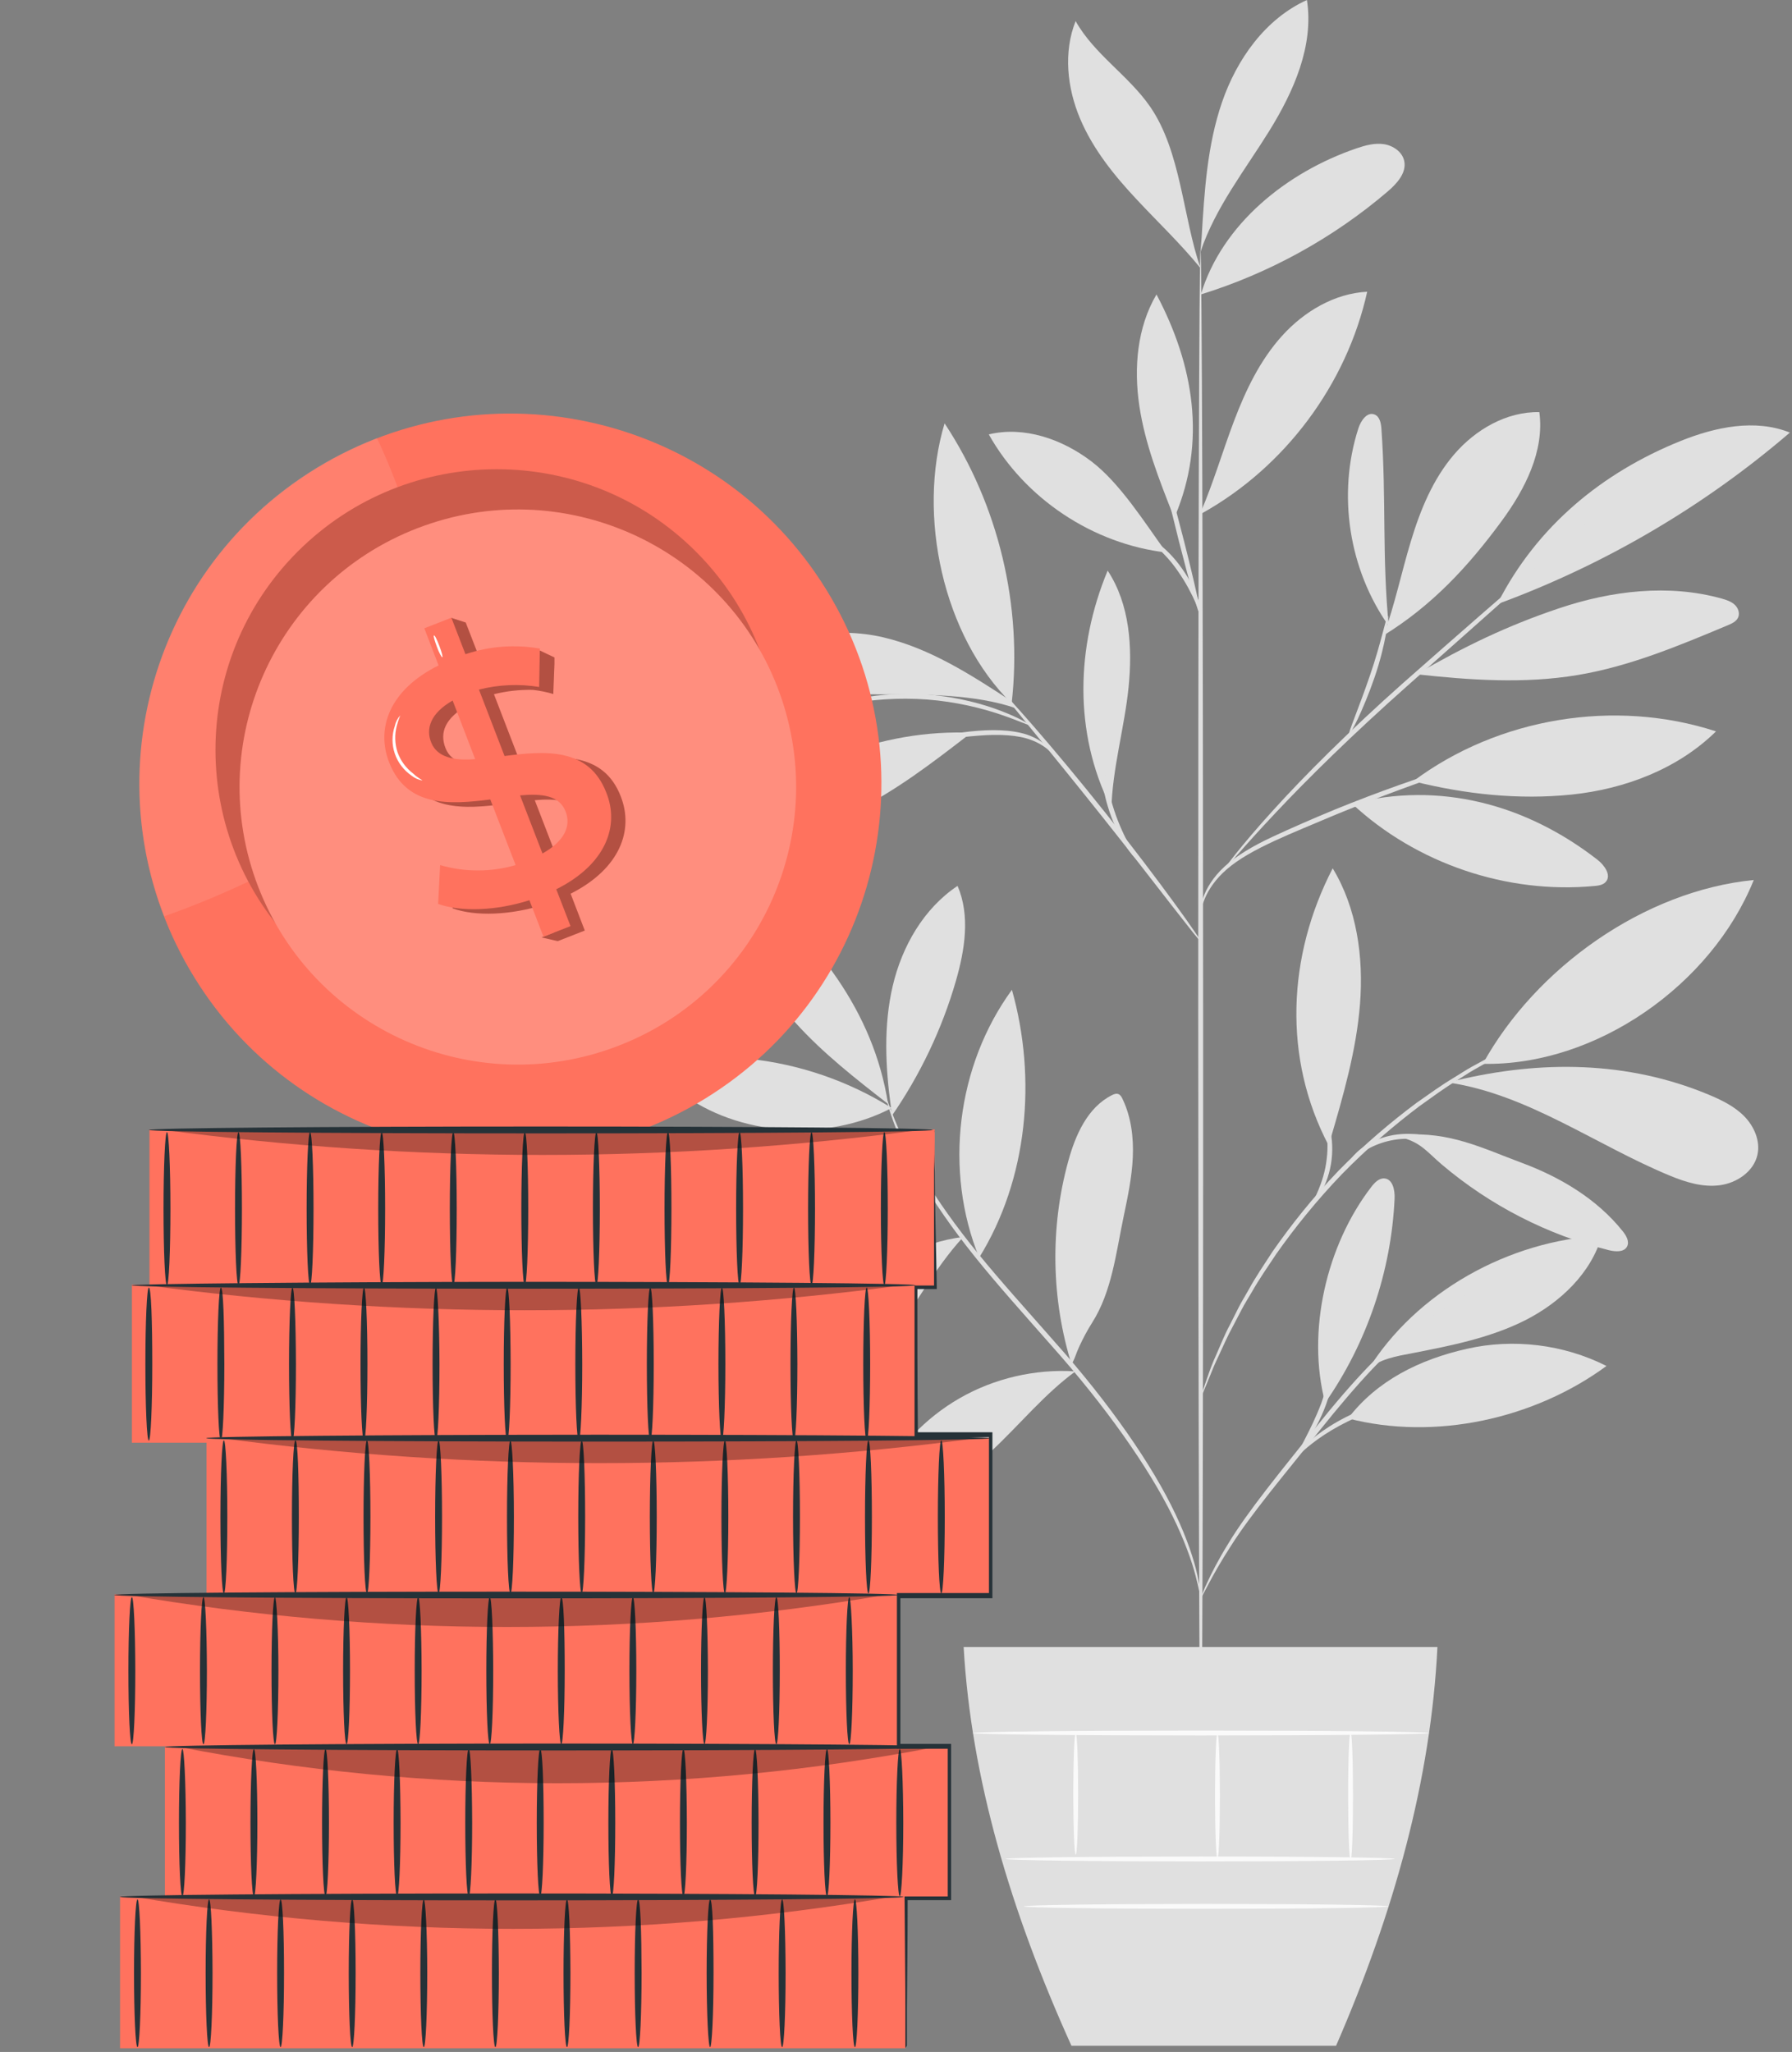 <svg width="248" height="284" viewBox="0 0 248 284" fill="none" xmlns="http://www.w3.org/2000/svg">
<rect x="0" y="0" width="248" height="284" fill="#808080" stroke="none"/>
<path d="M123.403 153.356C117.425 149.61 110.568 147.255 103.535 146.541C100.295 146.203 96.741 146.303 94.141 148.27C93.589 148.683 93.049 149.297 93.174 149.986C93.262 150.487 93.689 150.851 94.091 151.151C102.179 157.29 114.411 158.067 123.403 153.356Z" fill="#E0E0E0"/>
<path d="M122.9 152.793C118.404 149.297 113.883 145.764 110.065 141.53C106.26 137.295 103.158 132.272 102.015 126.684C101.676 124.993 101.563 123.063 102.656 121.723C112.891 129.703 120.916 140.001 122.9 152.793Z" fill="#E0E0E0"/>
<path d="M123.302 153.281C122.536 147.694 122.26 141.968 123.541 136.481C124.822 130.994 127.823 125.744 132.52 122.612C134.291 126.734 133.525 131.482 132.282 135.792C130.36 142.444 127.334 148.784 123.39 154.484" fill="#E0E0E0"/>
<path d="M133.324 171.196C127.233 171.936 121.933 175.13 117.387 179.239C112.841 183.349 109.613 188.874 108.27 194.849C114.235 194.486 119.309 190.277 122.976 185.579C126.643 180.868 129.192 175.707 133.223 171.297" fill="#E0E0E0"/>
<path d="M135.509 174.065C130.611 162.013 132.382 147.506 140.043 136.995C143.509 149.297 142.24 163.191 135.509 174.065Z" fill="#E0E0E0"/>
<path d="M148.746 189.801C143.22 189.462 137.606 190.765 132.809 193.521C128.012 196.278 124.056 200.462 121.582 205.398C121.243 206.075 120.954 206.926 121.393 207.528C121.783 208.054 122.536 208.104 123.189 208.054C128.539 207.703 133.286 204.496 137.205 200.838C141.123 197.18 144.526 192.958 148.859 189.788" fill="#E0E0E0"/>
<path d="M148.331 188.949C145.481 179.853 145.305 169.944 147.829 160.748C148.821 157.115 150.491 153.294 153.857 151.59C154.146 151.44 154.473 151.314 154.774 151.427C155.063 151.54 155.226 151.828 155.352 152.104C156.545 154.597 156.896 157.428 156.771 160.197C156.645 162.965 156.067 165.684 155.502 168.39C154.447 173.389 153.882 178.776 151.132 183.086C150.479 184.113 149.901 185.215 149.386 186.318C148.871 187.42 148.859 187.796 148.382 188.673" fill="#E0E0E0"/>
<path d="M183.395 194.16C180.795 184.301 183.558 172.349 189.787 164.268C190.252 163.667 190.855 163.041 191.608 163.103C192.751 163.203 193.052 164.732 193.002 165.884C192.538 175.957 189.172 185.879 183.395 194.16Z" fill="#E0E0E0"/>
<path d="M186.56 196.315C198.566 199.435 212.342 196.403 222.326 189.061C216.411 186.067 209.429 185.215 202.961 186.694C196.494 188.159 190.578 191.053 186.56 196.315Z" fill="#E0E0E0"/>
<path d="M189.222 189.751C195.941 178.813 208.839 171.672 221.686 171.021C220.204 176.233 215.909 180.279 211.074 182.735C206.226 185.178 200.826 186.243 195.489 187.282C193.404 187.683 190.566 188.122 189.222 189.751Z" fill="#E0E0E0"/>
<path d="M184.061 157.904C185.882 151.678 187.715 145.401 188.217 138.937C188.72 132.472 187.79 125.719 184.437 120.182C178.158 132.309 177.518 146.478 183.885 158.556" fill="#E0E0E0"/>
<path d="M205.209 147.243C212.556 133.925 227.538 123.289 242.709 121.798C236.857 136.318 220.895 147.556 205.209 147.243Z" fill="#E0E0E0"/>
<path d="M200.588 149.849C211.539 151.515 220.87 158.493 231.118 162.727C233.303 163.629 235.664 164.356 238.012 164.043C240.361 163.73 242.684 162.164 243.211 159.859C243.651 157.942 242.772 155.912 241.403 154.509C240.022 153.106 238.213 152.229 236.392 151.477C225.24 146.842 213.284 146.729 201.542 149.535" fill="#E0E0E0"/>
<path d="M194.246 157.516C196.72 158.23 197.574 159.508 199.533 161.174C206.201 166.837 214.189 170.933 222.678 173.038C223.557 173.251 224.725 173.339 225.165 172.549C225.542 171.848 225.064 171.008 224.562 170.395C221.008 165.947 215.922 162.915 210.584 160.936C205.247 158.956 200.613 156.564 194.233 157.077" fill="#E0E0E0"/>
<path d="M187.1 111.224C196.004 119.518 208.55 123.778 220.681 122.625C221.234 122.575 221.837 122.487 222.214 122.074C223.055 121.159 222.05 119.744 221.058 118.979C211.174 111.3 199.219 108.105 187.1 111.224Z" fill="#E0E0E0"/>
<path d="M195.577 108.13C207.357 99.323 223.494 96.667 237.485 101.227C232.21 106.414 224.888 109.207 217.517 109.972C210.145 110.736 202.76 109.922 195.577 108.13Z" fill="#E0E0E0"/>
<path d="M192.211 86.857C191.244 77.023 191.872 69.268 191.181 59.383C191.131 58.594 190.955 57.642 190.214 57.366C189.184 56.965 188.331 58.231 187.991 59.283C185.053 68.391 186.66 78.827 192.199 86.644" fill="#E0E0E0"/>
<path d="M191.495 87.935C198.176 83.813 203.187 78.426 207.821 72.112C211.049 67.714 213.762 62.44 213.033 57.04C208.5 56.953 204.205 59.446 201.253 62.879C198.302 66.311 196.556 70.596 195.25 74.93C193.944 79.24 193.027 83.688 191.495 87.935Z" fill="#E0E0E0"/>
<path d="M207.533 83.5C222.188 78.088 235.865 70.045 247.707 59.872C242.91 57.942 237.409 59.095 232.612 61.024C221.648 65.434 212.694 72.888 207.319 83.387" fill="#E0E0E0"/>
<path d="M196.004 93.322C203.426 94.136 210.948 94.662 218.308 93.434C225.541 92.232 232.373 89.363 239.13 86.531C239.695 86.293 240.298 86.018 240.549 85.454C240.813 84.853 240.536 84.114 240.047 83.675C239.557 83.237 238.904 83.024 238.276 82.848C230.929 80.794 223.005 81.758 215.771 84.189C208.537 86.619 202.61 89.501 196.004 93.322Z" fill="#E0E0E0"/>
<path d="M153.656 111.563C148.595 101.377 148.922 89.488 153.292 78.977C156.369 83.65 156.746 89.614 156.181 95.176C155.615 100.738 153.92 106.476 153.807 112.064" fill="#E0E0E0"/>
<path d="M133.437 101.39C120.803 101.152 108.169 106.514 99.592 115.772C105.896 116.762 112.389 115.133 118.128 112.339C123.867 109.546 128.966 105.624 134.015 101.728" fill="#E0E0E0"/>
<path d="M119.849 96.855C113.67 96.354 107.717 95.589 101.777 97.406C95.837 99.222 90.424 103.344 88 109.057C93.777 109.708 99.642 108.255 104.942 105.862C110.254 103.47 115.064 100.15 119.849 96.855Z" fill="#E0E0E0"/>
<path d="M139.98 97.055C134.416 93.422 128.715 89.726 122.235 88.21C115.767 86.707 108.257 87.822 103.748 92.683C108.985 95.752 115.353 96.115 121.418 96.103C127.497 96.103 134.944 96.028 140.671 98.057" fill="#E0E0E0"/>
<path d="M140.005 97.356C130.498 88.047 126.894 71.322 130.724 58.594C138.197 69.907 141.537 83.888 140.005 97.356Z" fill="#E0E0E0"/>
<path d="M166.139 70.972C167.935 66.812 169.191 62.453 170.799 58.218C172.406 53.984 174.403 49.824 177.442 46.467C180.481 43.109 184.688 40.604 189.21 40.378C186.371 53.194 177.844 64.632 166.366 71.034" fill="#E0E0E0"/>
<path d="M161.417 76.472C158.454 72.4 155.025 66.875 151.006 63.831C146.988 60.786 141.751 58.945 136.84 60.122C141.826 69.017 151.258 75.294 161.417 76.472Z" fill="#E0E0E0"/>
<path d="M162.359 71.31C160.413 66.386 158.454 61.4 157.675 56.163C156.896 50.927 157.361 45.327 160.049 40.754C165.26 50.588 166.943 61.15 162.623 71.423" fill="#E0E0E0"/>
<path d="M166.19 40.754C169.141 30.994 178.095 23.816 187.765 20.521C188.983 20.108 190.277 19.757 191.545 19.957C192.814 20.158 194.07 21.022 194.333 22.275C194.685 23.929 193.316 25.419 192.023 26.522C184.5 32.949 175.646 37.822 166.19 40.754Z" fill="#E0E0E0"/>
<path d="M166.303 32.786C166.679 26.497 167.069 20.12 169.116 14.157C171.163 8.193 175.119 2.606 180.871 0C181.85 6.352 179.037 12.666 175.646 18.141C172.255 23.603 168.174 28.765 166.139 34.866" fill="#E0E0E0"/>
<path d="M166.14 37.108C163.691 30.005 163.439 20.972 159.182 14.783C156.193 10.448 151.421 7.504 148.859 2.919C147.151 7.204 147.678 12.14 149.462 16.387C151.245 20.634 154.196 24.292 157.361 27.662C160.501 31.02 163.213 33.55 166.14 37.108Z" fill="#E0E0E0"/>
<path d="M166.19 246.453C166.001 246.453 165.838 199.034 165.826 140.553C165.813 82.046 165.951 34.64 166.14 34.64C166.328 34.64 166.491 82.046 166.504 140.553C166.529 199.021 166.378 246.453 166.19 246.453Z" fill="#E0E0E0"/>
<path d="M207.733 104.397C207.746 104.447 207.106 104.672 205.95 105.061C204.669 105.499 203.011 106.05 201.027 106.714C196.883 108.117 191.181 110.16 185.002 112.69C178.874 115.309 173.109 117.438 169.819 120.282C168.174 121.685 167.232 123.201 166.767 124.304C166.29 125.419 166.215 126.095 166.152 126.083C166.127 126.083 166.139 125.907 166.177 125.582C166.227 125.256 166.315 124.78 166.529 124.204C166.931 123.038 167.847 121.41 169.505 119.906C171.163 118.403 173.461 117.05 176.098 115.822C178.736 114.594 181.649 113.317 184.751 112.039C190.955 109.508 196.694 107.529 200.889 106.238C202.986 105.587 204.694 105.111 205.875 104.785C207.055 104.509 207.721 104.359 207.733 104.397Z" fill="#E0E0E0"/>
<path d="M221.347 71.034C221.36 71.047 221.184 71.235 220.845 71.573C220.443 71.949 219.94 72.425 219.325 73.001C217.906 74.279 215.985 76.033 213.636 78.163C208.713 82.535 202.057 88.448 194.685 95.001C187.288 101.565 180.896 107.842 176.463 112.577C174.24 114.933 172.494 116.887 171.301 118.253C170.748 118.892 170.284 119.405 169.92 119.819C169.606 120.169 169.43 120.357 169.405 120.345C169.392 120.332 169.53 120.119 169.807 119.743C170.095 119.368 170.51 118.791 171.088 118.09C172.218 116.674 173.913 114.657 176.098 112.252C180.444 107.428 186.811 101.077 194.22 94.499C201.643 87.947 208.399 82.059 213.31 77.812C215.721 75.745 217.692 74.053 219.149 72.813C219.802 72.275 220.33 71.836 220.757 71.485C221.133 71.172 221.334 71.022 221.347 71.034Z" fill="#E0E0E0"/>
<path d="M186.685 101.678C186.497 101.59 188.042 98.032 189.574 93.535C191.131 89.037 191.859 85.229 192.06 85.266C192.236 85.279 191.797 89.2 190.227 93.76C189.448 96.04 188.594 98.032 187.929 99.46C187.25 100.864 186.773 101.716 186.685 101.678Z" fill="#E0E0E0"/>
<path d="M166.24 130.38C166.202 130.405 165.8 129.941 165.097 129.064C164.318 128.075 163.339 126.822 162.171 125.331C159.722 122.161 156.331 117.802 152.526 113.016C148.721 108.243 145.229 103.946 142.693 100.851C141.5 99.373 140.495 98.145 139.704 97.168C139 96.291 138.636 95.79 138.674 95.765C138.712 95.74 139.151 96.178 139.905 96.993C140.671 97.819 141.738 99.022 143.057 100.538C145.682 103.557 149.248 107.804 153.053 112.59C156.859 117.376 160.199 121.798 162.548 125.03C163.728 126.646 164.67 127.974 165.298 128.902C165.939 129.829 166.278 130.355 166.24 130.38Z" fill="#E0E0E0"/>
<path d="M157.122 118.716C157.009 118.842 154.586 115.96 153.305 111.588C152.363 108.506 152.325 105.687 152.438 104.409L152.74 104.434C152.601 104.985 152.501 105.274 152.451 105.261C152.4 105.249 152.388 104.948 152.438 104.384L152.74 104.409C152.853 105.687 153.041 108.406 153.958 111.4C155.201 115.622 157.311 118.591 157.122 118.716Z" fill="#E0E0E0"/>
<path d="M145.368 103.958C145.28 104.058 144.501 103.069 142.705 102.417C140.922 101.728 138.247 101.578 135.308 101.828C132.369 102.041 129.745 102.568 127.861 103.031C125.977 103.495 124.834 103.858 124.797 103.77C124.772 103.695 125.864 103.156 127.735 102.568C129.607 101.979 132.269 101.377 135.258 101.152C138.234 100.901 141.047 101.127 142.893 101.979C144.752 102.793 145.43 103.946 145.368 103.958Z" fill="#E0E0E0"/>
<path d="M142.58 100.388C142.529 100.5 141.022 99.761 138.498 98.909C135.974 98.045 132.382 97.13 128.313 96.817C124.244 96.516 120.552 96.867 117.927 97.343C115.29 97.819 113.707 98.308 113.67 98.195C113.657 98.145 114.034 97.995 114.75 97.732C115.453 97.469 116.508 97.168 117.827 96.867C120.464 96.266 124.219 95.827 128.363 96.128C132.495 96.454 136.15 97.456 138.661 98.446C139.917 98.934 140.922 99.398 141.575 99.761C142.253 100.125 142.605 100.338 142.58 100.388Z" fill="#E0E0E0"/>
<path d="M166.14 85.254C165.951 85.304 164.62 80.681 163.163 74.943C161.706 69.193 160.664 64.507 160.852 64.457C161.041 64.407 162.372 69.03 163.829 74.768C165.298 80.518 166.328 85.216 166.14 85.254Z" fill="#E0E0E0"/>
<path d="M166.328 85.254C166.127 85.316 165.26 82.234 163.025 79.077C160.852 75.858 158.064 74.242 158.165 74.079C158.203 74.004 158.969 74.292 160.036 75.043C161.104 75.782 162.435 77.048 163.578 78.689C165.926 81.971 166.504 85.241 166.328 85.254Z" fill="#E0E0E0"/>
<path d="M166.19 221.171C166.114 221.183 165.976 220.031 165.436 218.014C164.909 215.997 163.904 213.14 162.259 209.808C158.969 203.118 153.003 194.624 145.405 186.117C141.638 181.833 137.996 177.786 134.894 173.915C131.792 170.044 129.242 166.361 127.371 163.103C125.5 159.846 124.282 157.052 123.578 155.073C123.227 154.083 122.976 153.306 122.838 152.78C122.687 152.254 122.624 151.966 122.637 151.966C122.699 151.941 123.038 153.056 123.83 154.985C124.608 156.914 125.889 159.658 127.798 162.865C129.694 166.072 132.269 169.706 135.384 173.527C138.498 177.36 142.153 181.382 145.92 185.679C153.531 194.198 159.496 202.805 162.698 209.608C164.306 213.003 165.248 215.909 165.7 217.964C165.926 218.991 166.064 219.793 166.127 220.344C166.19 220.883 166.215 221.171 166.19 221.171Z" fill="#E0E0E0"/>
<path d="M203.727 178.876C203.752 178.926 203.037 179.29 201.756 179.979C200.5 180.68 198.704 181.77 196.657 183.349C194.61 184.915 192.312 186.969 189.951 189.45C187.602 191.93 185.178 194.812 182.704 197.894C177.756 204.083 173.135 209.557 170.372 213.93C168.965 216.097 167.948 217.926 167.27 219.204C166.592 220.482 166.24 221.209 166.19 221.183C166.165 221.171 166.227 220.983 166.378 220.632C166.529 220.281 166.717 219.755 167.044 219.091C167.646 217.763 168.601 215.884 169.97 213.667C172.657 209.194 177.241 203.644 182.177 197.455C184.651 194.361 187.112 191.479 189.498 189.011C191.897 186.543 194.258 184.501 196.368 182.96C198.478 181.419 200.324 180.392 201.643 179.753C202.296 179.427 202.823 179.227 203.175 179.077C203.526 178.914 203.715 178.851 203.727 178.876Z" fill="#E0E0E0"/>
<path d="M204.468 192.594C204.481 192.695 202.886 192.883 200.311 193.196C197.749 193.521 194.183 193.947 190.453 195.138C186.736 196.353 183.634 198.194 181.624 199.76C179.59 201.326 178.635 202.629 178.535 202.554C178.497 202.529 178.698 202.178 179.15 201.602C179.59 201.026 180.318 200.249 181.323 199.385C183.307 197.681 186.434 195.726 190.252 194.486C194.082 193.283 197.687 192.933 200.274 192.72C202.848 192.532 204.456 192.507 204.468 192.594Z" fill="#E0E0E0"/>
<path d="M179.74 201.038C179.527 200.913 181.398 198.057 182.855 194.223C184.224 190.352 184.538 186.944 184.789 186.982C184.877 186.994 184.877 187.846 184.714 189.212C184.55 190.577 184.224 192.469 183.495 194.449C182.767 196.441 181.813 198.094 181.084 199.259C180.343 200.424 179.816 201.088 179.74 201.038Z" fill="#E0E0E0"/>
<path d="M215.884 142.031C215.897 142.056 215.658 142.169 215.218 142.382C214.704 142.62 214.05 142.908 213.259 143.271C212.405 143.635 211.363 144.098 210.195 144.712C209.014 145.313 207.646 145.94 206.226 146.792C205.498 147.205 204.745 147.631 203.953 148.082C203.162 148.533 202.384 149.072 201.555 149.585C199.884 150.6 198.202 151.841 196.418 153.118C192.914 155.762 189.235 158.906 185.693 162.527C182.189 166.185 179.163 169.956 176.638 173.539C175.42 175.368 174.227 177.085 173.273 178.776C172.783 179.615 172.268 180.417 171.854 181.219C171.439 182.021 171.025 182.785 170.648 183.524C169.844 184.977 169.267 186.368 168.701 187.558C168.124 188.748 167.697 189.801 167.358 190.665C167.031 191.467 166.755 192.118 166.541 192.644C166.34 193.096 166.227 193.334 166.215 193.321C166.19 193.308 166.265 193.07 166.416 192.594C166.604 192.056 166.83 191.392 167.119 190.565C167.42 189.675 167.81 188.61 168.362 187.408C168.902 186.193 169.442 184.789 170.234 183.311C170.61 182.559 171 181.783 171.414 180.968C171.829 180.154 172.331 179.352 172.808 178.5C173.75 176.771 174.931 175.043 176.136 173.188C178.66 169.568 181.687 165.747 185.216 162.063C188.783 158.418 192.513 155.273 196.054 152.63C197.862 151.364 199.57 150.124 201.266 149.122C202.107 148.608 202.898 148.082 203.69 147.644C204.493 147.205 205.259 146.792 205.988 146.391C207.445 145.564 208.826 144.963 210.032 144.386C211.225 143.797 212.28 143.371 213.159 143.046C213.975 142.733 214.641 142.482 215.168 142.282C215.633 142.094 215.884 142.018 215.884 142.031Z" fill="#E0E0E0"/>
<path d="M186.183 161.888C186.12 161.876 186.459 160.723 187.816 159.458C189.147 158.192 191.571 157.027 194.396 156.939C197.209 156.864 199.658 157.654 201.329 158.292C203.011 158.944 203.978 159.483 203.953 159.558C203.916 159.658 202.873 159.282 201.178 158.743C199.495 158.23 197.096 157.553 194.434 157.616C191.771 157.704 189.473 158.718 188.142 159.821C186.773 160.923 186.283 161.963 186.183 161.888Z" fill="#E0E0E0"/>
<path d="M181.737 166.461C181.549 166.361 183.219 163.905 183.608 160.397C184.048 156.889 182.981 154.121 183.194 154.07C183.269 154.045 183.646 154.684 183.96 155.837C184.287 156.989 184.5 158.656 184.287 160.485C184.073 162.314 183.47 163.892 182.893 164.932C182.315 165.972 181.8 166.511 181.737 166.461Z" fill="#E0E0E0"/>
<path d="M133.362 227.961C134.391 246.089 139.854 264.518 148.281 283.147H184.902C192.927 264.694 198.026 246.302 198.93 227.961H133.362Z" fill="#E0E0E0"/>
<path d="M192.99 257.289C192.99 257.477 180.933 257.628 166.064 257.628C151.195 257.628 139.139 257.477 139.139 257.289C139.139 257.102 151.195 256.951 166.064 256.951C180.933 256.939 192.99 257.102 192.99 257.289Z" fill="#FAFAFA"/>
<path d="M192.173 263.854C192.173 264.042 180.871 264.192 166.931 264.192C152.991 264.192 141.688 264.042 141.688 263.854C141.688 263.666 152.991 263.516 166.931 263.516C180.871 263.516 192.173 263.666 192.173 263.854Z" fill="#FAFAFA"/>
<path d="M148.871 239.863C149.06 239.863 149.211 243.634 149.211 248.282C149.211 252.93 149.06 256.701 148.871 256.701C148.683 256.701 148.532 252.93 148.532 248.282C148.532 243.634 148.683 239.863 148.871 239.863Z" fill="#FAFAFA"/>
<path d="M168.488 239.863C168.676 239.863 168.827 243.759 168.827 248.57C168.827 253.381 168.676 257.277 168.488 257.277C168.3 257.277 168.149 253.381 168.149 248.57C168.149 243.759 168.3 239.863 168.488 239.863Z" fill="#FAFAFA"/>
<path d="M186.911 239.713C187.1 239.713 187.25 243.696 187.25 248.595C187.25 253.506 187.1 257.477 186.911 257.477C186.723 257.477 186.572 253.493 186.572 248.595C186.56 243.696 186.723 239.713 186.911 239.713Z" fill="#FAFAFA"/>
<path d="M197.762 239.863C197.762 240.051 183.621 240.201 166.19 240.201C148.746 240.201 134.605 240.051 134.605 239.863C134.605 239.675 148.746 239.525 166.19 239.525C183.621 239.525 197.762 239.675 197.762 239.863Z" fill="#FAFAFA"/>
<path d="M97.54 152.081C121.689 137.257 129.219 105.71 114.359 81.62C99.498 57.529 67.875 50.017 43.726 64.842C19.577 79.666 12.047 111.213 26.907 135.303C41.767 159.394 73.391 166.905 97.54 152.081Z" fill="#FF725E"/>
<g opacity="0.1">
<path d="M52.169 60.64C25.72 70.8 12.546 100.417 22.719 126.801C22.719 126.801 22.719 126.813 22.731 126.813C22.731 126.813 56.979 115.4 59.867 98.763C62.755 82.126 52.169 60.64 52.169 60.64Z" fill="white"/>
</g>
<path d="M96.28 131.242C111.484 116.076 111.484 91.486 96.28 76.319C81.077 61.152 56.427 61.152 41.223 76.319C26.02 91.486 26.02 116.076 41.223 131.242C56.427 146.409 81.077 146.409 96.28 131.242Z" fill="#FF725E"/>
<g opacity="0.2">
<path d="M96.28 131.242C111.484 116.076 111.484 91.486 96.28 76.319C81.077 61.152 56.427 61.152 41.223 76.319C26.02 91.486 26.02 116.076 41.223 131.242C56.427 146.409 81.077 146.409 96.28 131.242Z" fill="black"/>
</g>
<path d="M107.59 95.105C115.238 114.899 105.367 137.137 85.524 144.766C65.682 152.396 43.39 142.549 35.742 122.754C28.094 102.96 37.965 80.723 57.807 73.093C57.82 73.093 57.833 73.081 57.845 73.081C77.675 65.476 99.942 75.335 107.59 95.105Z" fill="#FF725E"/>
<g opacity="0.2">
<path d="M107.59 95.105C115.238 114.899 105.367 137.137 85.524 144.766C65.682 152.396 43.39 142.549 35.742 122.754C28.094 102.96 37.965 80.723 57.807 73.093C57.82 73.093 57.833 73.081 57.845 73.081C77.675 65.476 99.942 75.335 107.59 95.105Z" fill="white"/>
</g>
<path d="M71.886 105.24L68.357 96.082C70.115 95.644 71.923 95.443 73.744 95.481C74.711 95.593 75.653 95.781 76.582 96.057V95.719L76.733 91.873V90.996L74.435 89.906L73.769 90.557C71.295 90.281 68.796 90.495 66.41 91.209L64.451 86.16L62.391 85.496L62.881 86.761L60.733 87.6L62.705 92.737C55.861 96.145 54.052 101.544 55.836 106.117C58.285 112.431 64.325 111.993 69.864 111.266L73.368 120.349C69.951 121.339 66.335 121.339 62.919 120.349L62.642 125.724C65.807 126.864 70.692 126.663 75.251 125.222L76.721 129.031L74.95 129.745L77.185 130.259L80.928 128.793L78.969 123.694C85.838 120.224 87.709 114.887 85.926 110.276C83.54 104.012 77.411 104.539 71.886 105.24ZM67.791 105.729C64.853 105.967 62.504 105.729 61.65 103.536C60.796 101.344 61.65 99.364 64.664 97.661L67.791 105.729ZM77.11 118.795L74.008 110.752C77.035 110.477 79.458 110.752 80.312 112.97C81.053 114.937 80.237 117.016 77.11 118.795Z" fill="#FF725E"/>
<g opacity="0.3">
<path d="M71.886 105.24L68.357 96.082C70.115 95.644 71.923 95.443 73.744 95.481C74.711 95.593 75.653 95.781 76.582 96.057V95.719L76.733 91.873V90.996L74.435 89.906L73.769 90.557C71.295 90.281 68.796 90.495 66.41 91.209L64.451 86.16L62.391 85.496L62.881 86.761L60.733 87.6L62.705 92.737C55.861 96.145 54.052 101.544 55.836 106.117C58.285 112.431 64.325 111.993 69.864 111.266L73.368 120.349C69.951 121.339 66.335 121.339 62.919 120.349L62.642 125.724C65.807 126.864 70.692 126.663 75.251 125.222L76.721 129.031L74.95 129.745L77.185 130.259L80.928 128.793L78.969 123.694C85.838 120.224 87.709 114.887 85.926 110.276C83.54 104.012 77.411 104.539 71.886 105.24ZM67.791 105.729C64.853 105.967 62.504 105.729 61.65 103.536C60.796 101.344 61.65 99.364 64.664 97.661L67.791 105.729ZM77.11 118.795L74.008 110.752C77.035 110.477 79.458 110.752 80.312 112.97C81.053 114.937 80.237 117.016 77.11 118.795Z" fill="black"/>
</g>
<path d="M76.984 123.08L78.956 128.179L75.214 129.645L73.267 124.596C68.696 126.062 63.798 126.237 60.633 125.11L60.909 119.735C64.325 120.725 67.942 120.725 71.358 119.735L67.854 110.652C62.316 111.354 56.275 111.792 53.839 105.478C52.043 100.843 53.839 95.506 60.696 92.098L58.724 86.962L62.467 85.496L64.413 90.545C67.729 89.43 71.27 89.166 74.711 89.768L74.611 95.08C71.835 94.629 68.997 94.754 66.284 95.443L69.826 104.639C75.364 103.925 81.48 103.386 83.917 109.725C85.75 114.298 83.892 119.622 76.984 123.08ZM65.757 105.065L62.642 96.959C59.591 98.7 58.862 100.868 59.704 102.835C60.533 104.802 62.818 105.315 65.757 105.065ZM78.278 112.318C77.411 110.088 75.013 109.813 71.974 110.088L75.076 118.131C78.215 116.353 79.031 114.273 78.278 112.318Z" fill="#FF725E"/>
<path d="M58.448 108.021C57.908 107.934 57.406 107.708 56.979 107.37C55.898 106.631 55.07 105.566 54.643 104.326C54.216 103.073 54.216 101.732 54.643 100.479C54.756 99.928 55.019 99.427 55.396 99.014C55.396 99.014 55.145 99.577 54.906 100.479C54.592 101.682 54.63 102.947 55.019 104.125C55.434 105.29 56.187 106.305 57.167 107.057C57.895 107.733 58.461 107.959 58.448 108.021Z" fill="white"/>
<path d="M61.211 90.971C61.11 90.971 60.771 90.369 60.457 89.505C60.143 88.64 59.955 88.039 60.055 87.951C60.156 87.864 60.482 88.553 60.809 89.417C61.136 90.281 61.311 90.945 61.211 90.971Z" fill="white"/>
<path d="M129.366 156.33H20.684V178.191H129.366V156.33Z" fill="#FF725E"/>
<path d="M122.384 156.693C122.132 156.693 121.906 161.454 121.906 167.292C121.906 173.13 122.132 177.89 122.384 177.89C122.635 177.89 122.861 173.142 122.861 167.292C122.861 161.441 122.647 156.693 122.384 156.693Z" fill="#263238"/>
<path d="M112.312 156.693C112.048 156.693 111.834 161.454 111.834 167.292C111.834 173.13 112.035 177.89 112.312 177.89C112.575 177.89 112.789 173.142 112.789 167.292C112.789 161.441 112.563 156.693 112.312 156.693Z" fill="#263238"/>
<path d="M102.353 156.693C102.089 156.693 101.875 161.454 101.875 167.292C101.875 173.13 102.076 177.89 102.353 177.89C102.616 177.89 102.83 173.142 102.83 167.292C102.83 161.441 102.616 156.693 102.353 156.693Z" fill="#263238"/>
<path d="M92.444 156.693C92.18 156.693 91.967 161.454 91.967 167.292C91.967 173.13 92.168 177.89 92.444 177.89C92.708 177.89 92.921 173.142 92.921 167.292C92.921 161.441 92.72 156.693 92.444 156.693Z" fill="#263238"/>
<path d="M82.535 156.693C82.272 156.693 82.058 161.454 82.058 167.292C82.058 173.13 82.259 177.89 82.535 177.89C82.799 177.89 83.012 173.142 83.012 167.292C83.012 161.441 82.799 156.693 82.535 156.693Z" fill="#263238"/>
<path d="M72.626 156.693C72.363 156.693 72.149 161.454 72.149 167.292C72.149 173.13 72.35 177.89 72.626 177.89C72.89 177.89 73.104 173.142 73.104 167.292C73.104 161.441 72.903 156.693 72.626 156.693Z" fill="#263238"/>
<path d="M62.73 156.693C62.467 156.693 62.253 161.454 62.253 167.292C62.253 173.13 62.454 177.89 62.73 177.89C63.007 177.89 63.208 173.142 63.208 167.292C63.208 161.441 62.994 156.693 62.73 156.693Z" fill="#263238"/>
<path d="M52.822 156.693C52.558 156.693 52.344 161.454 52.344 167.292C52.344 173.13 52.545 177.89 52.822 177.89C53.085 177.89 53.299 173.142 53.299 167.292C53.299 161.441 53.085 156.693 52.822 156.693Z" fill="#263238"/>
<path d="M42.913 156.693C42.649 156.693 42.436 161.454 42.436 167.292C42.436 173.13 42.637 177.89 42.913 177.89C43.177 177.89 43.39 173.142 43.39 167.292C43.39 161.441 43.177 156.693 42.913 156.693Z" fill="#263238"/>
<path d="M33.004 156.693C32.74 156.693 32.527 161.454 32.527 167.292C32.527 173.13 32.728 177.89 33.004 177.89C33.268 177.89 33.481 173.142 33.481 167.292C33.481 161.441 33.268 156.693 33.004 156.693Z" fill="#263238"/>
<path d="M23.108 156.693C22.844 156.693 22.631 161.454 22.631 167.292C22.631 173.13 22.832 177.89 23.108 177.89C23.372 177.89 23.585 173.142 23.585 167.292C23.585 161.441 23.359 156.693 23.108 156.693Z" fill="#263238"/>
<g opacity="0.3">
<path d="M127.621 156.355C92.708 161.015 57.33 161.015 22.43 156.355H127.621Z" fill="black"/>
</g>
<path d="M20.596 156.392C20.596 156.655 44.885 156.868 74.837 156.868C104.789 156.868 129.09 156.668 129.09 156.392C129.09 156.129 104.802 155.916 74.837 155.916C44.872 155.916 20.596 156.129 20.596 156.392Z" fill="#263238"/>
<path d="M126.93 177.815H18.248V199.677H126.93V177.815Z" fill="#FF725E"/>
<path d="M119.947 178.204C119.683 178.204 119.47 182.952 119.47 188.79C119.47 194.628 119.671 199.389 119.947 199.389C120.211 199.389 120.424 194.641 120.424 188.79C120.424 182.927 120.198 178.204 119.947 178.204Z" fill="#263238"/>
<path d="M109.875 178.204C109.612 178.204 109.398 182.952 109.398 188.79C109.398 194.628 109.599 199.389 109.875 199.389C110.139 199.389 110.353 194.641 110.353 188.79C110.34 182.927 110.139 178.204 109.875 178.204Z" fill="#263238"/>
<path d="M99.904 178.204C99.653 178.204 99.427 182.952 99.427 188.79C99.427 194.628 99.653 199.389 99.904 199.389C100.155 199.389 100.381 194.641 100.381 188.79C100.381 182.927 100.167 178.204 99.904 178.204Z" fill="#263238"/>
<path d="M89.995 178.204C89.731 178.204 89.518 182.952 89.518 188.79C89.518 194.628 89.719 199.389 89.995 199.389C90.259 199.389 90.472 194.641 90.472 188.79C90.472 182.927 90.259 178.204 89.995 178.204Z" fill="#263238"/>
<path d="M80.099 178.204C79.835 178.204 79.622 182.952 79.622 188.79C79.622 194.628 79.823 199.389 80.099 199.389C80.363 199.389 80.576 194.641 80.576 188.79C80.564 182.927 80.363 178.204 80.099 178.204Z" fill="#263238"/>
<path d="M70.19 178.204C69.926 178.204 69.713 182.952 69.713 188.79C69.713 194.628 69.914 199.389 70.19 199.389C70.454 199.389 70.667 194.641 70.667 188.79C70.655 182.927 70.454 178.204 70.19 178.204Z" fill="#263238"/>
<path d="M60.344 178.204C60.081 178.204 59.867 182.952 59.867 188.79C59.867 194.628 60.068 199.389 60.344 199.389C60.608 199.389 60.822 194.641 60.822 188.79C60.809 182.927 60.545 178.204 60.344 178.204Z" fill="#263238"/>
<path d="M50.373 178.204C50.109 178.204 49.895 182.952 49.895 188.79C49.895 194.628 50.096 199.389 50.373 199.389C50.636 199.389 50.85 194.641 50.85 188.79C50.85 182.927 50.636 178.204 50.373 178.204Z" fill="#263238"/>
<path d="M40.477 178.204C40.213 178.204 39.999 182.952 39.999 188.79C39.999 194.628 40.2 199.389 40.477 199.389C40.74 199.389 40.954 194.641 40.954 188.79C40.941 182.927 40.74 178.204 40.477 178.204Z" fill="#263238"/>
<path d="M30.568 178.204C30.304 178.204 30.091 182.952 30.091 188.79C30.091 194.628 30.292 199.389 30.568 199.389C30.832 199.389 31.045 194.641 31.045 188.79C31.032 182.927 30.907 178.204 30.568 178.204Z" fill="#263238"/>
<path d="M20.596 178.204C20.333 178.204 20.119 182.952 20.119 188.79C20.119 194.628 20.32 199.389 20.596 199.389C20.86 199.389 21.074 194.641 21.074 188.79C21.074 182.927 20.923 178.204 20.596 178.204Z" fill="#263238"/>
<g opacity="0.3">
<path d="M125.197 177.853C90.284 182.513 54.906 182.513 19.981 177.853H125.197Z" fill="black"/>
</g>
<path d="M18.223 177.89C18.223 178.154 42.511 178.367 72.476 178.367C102.441 178.367 126.716 178.166 126.716 177.89C126.716 177.627 102.441 177.414 72.476 177.414C42.498 177.427 18.223 177.715 18.223 177.89Z" fill="#263238"/>
<path d="M137.266 198.975H28.584V220.837H137.266V198.975Z" fill="#FF725E"/>
<path d="M130.27 199.351C130.007 199.351 129.793 204.112 129.793 209.95C129.793 215.788 129.994 220.549 130.27 220.549C130.534 220.549 130.748 215.8 130.748 209.95C130.748 204.099 130.522 199.351 130.27 199.351Z" fill="#263238"/>
<path d="M120.186 199.351C119.922 199.351 119.709 204.112 119.709 209.95C119.709 215.788 119.91 220.549 120.186 220.549C120.45 220.549 120.663 215.8 120.663 209.95C120.663 204.099 120.45 199.351 120.186 199.351Z" fill="#263238"/>
<path d="M110.227 199.351C109.976 199.351 109.75 204.112 109.75 209.95C109.75 215.788 109.976 220.549 110.227 220.549C110.478 220.549 110.704 215.8 110.704 209.95C110.704 204.099 110.491 199.351 110.227 199.351Z" fill="#263238"/>
<path d="M100.318 199.351C100.067 199.351 99.841 204.112 99.841 209.95C99.841 215.788 100.067 220.549 100.318 220.549C100.569 220.549 100.795 215.8 100.795 209.95C100.795 204.099 100.582 199.351 100.318 199.351Z" fill="#263238"/>
<path d="M90.409 199.351C90.158 199.351 89.932 204.112 89.932 209.95C89.932 215.788 90.158 220.549 90.409 220.549C90.661 220.549 90.887 215.8 90.887 209.95C90.887 204.099 90.673 199.351 90.409 199.351Z" fill="#263238"/>
<path d="M80.501 199.351C80.25 199.351 80.024 204.112 80.024 209.95C80.024 215.788 80.25 220.549 80.501 220.549C80.752 220.549 80.978 215.8 80.978 209.95C80.978 204.099 80.777 199.351 80.501 199.351Z" fill="#263238"/>
<path d="M70.642 199.351C70.379 199.351 70.165 204.112 70.165 209.95C70.165 215.788 70.366 220.549 70.642 220.549C70.906 220.549 71.12 215.8 71.12 209.95C71.12 204.099 70.868 199.351 70.642 199.351Z" fill="#263238"/>
<path d="M60.696 199.351C60.432 199.351 60.219 204.112 60.219 209.95C60.219 215.788 60.42 220.549 60.696 220.549C60.96 220.549 61.173 215.8 61.173 209.95C61.173 204.099 60.96 199.351 60.696 199.351Z" fill="#263238"/>
<path d="M50.787 199.351C50.523 199.351 50.31 204.112 50.31 209.95C50.31 215.788 50.511 220.549 50.787 220.549C51.051 220.549 51.264 215.8 51.264 209.95C51.264 204.099 51.051 199.351 50.787 199.351Z" fill="#263238"/>
<path d="M40.879 199.351C40.615 199.351 40.401 204.112 40.401 209.95C40.401 215.788 40.602 220.549 40.879 220.549C41.142 220.549 41.356 215.8 41.356 209.95C41.356 204.099 41.205 199.351 40.879 199.351Z" fill="#263238"/>
<path d="M30.982 199.351C30.719 199.351 30.505 204.112 30.505 209.95C30.505 215.788 30.706 220.549 30.982 220.549C31.259 220.549 31.46 215.8 31.46 209.95C31.46 204.099 31.246 199.351 30.982 199.351Z" fill="#263238"/>
<g opacity="0.3">
<path d="M135.507 199.013C100.594 203.673 65.217 203.673 30.292 199.013H135.507Z" fill="black"/>
</g>
<path d="M28.533 199.05C28.533 199.314 52.822 199.527 82.786 199.527C112.751 199.527 137.027 199.326 137.027 199.05C137.027 198.787 112.751 198.574 82.786 198.574C52.822 198.587 28.533 198.8 28.533 199.05Z" fill="#263238"/>
<path d="M124.531 220.674H15.849V241.696H124.531V220.674Z" fill="#FF725E"/>
<path d="M117.536 221.05C117.272 221.05 117.059 225.597 117.059 231.235C117.059 236.873 117.26 241.42 117.536 241.42C117.8 241.42 118.013 236.86 118.013 231.235C118.013 225.61 117.75 221.05 117.536 221.05Z" fill="#263238"/>
<path d="M107.439 221.05C107.175 221.05 106.962 225.597 106.962 231.235C106.962 236.873 107.163 241.42 107.439 241.42C107.703 241.42 107.916 236.86 107.916 231.235C107.916 225.61 107.728 221.05 107.439 221.05Z" fill="#263238"/>
<path d="M97.493 221.05C97.241 221.05 97.015 225.597 97.015 231.235C97.015 236.873 97.241 241.42 97.493 241.42C97.744 241.42 97.97 236.86 97.97 231.235C97.957 225.61 97.756 221.05 97.493 221.05Z" fill="#263238"/>
<path d="M87.584 221.05C87.333 221.05 87.107 225.597 87.107 231.235C87.107 236.873 87.333 241.42 87.584 241.42C87.835 241.42 88.061 236.86 88.061 231.235C88.061 225.61 87.847 221.05 87.584 221.05Z" fill="#263238"/>
<path d="M77.675 221.05C77.424 221.05 77.198 225.597 77.198 231.235C77.198 236.873 77.424 241.42 77.675 241.42C77.926 241.42 78.152 236.86 78.152 231.235C78.152 225.61 78.002 221.05 77.675 221.05Z" fill="#263238"/>
<path d="M67.779 221.05C67.515 221.05 67.302 225.597 67.302 231.235C67.302 236.873 67.503 241.42 67.779 241.42C68.043 241.42 68.256 236.86 68.256 231.235C68.244 225.61 68.043 221.05 67.779 221.05Z" fill="#263238"/>
<path d="M57.87 221.05C57.606 221.05 57.393 225.597 57.393 231.235C57.393 236.873 57.594 241.42 57.87 241.42C58.134 241.42 58.347 236.86 58.347 231.235C58.335 225.61 58.134 221.05 57.87 221.05Z" fill="#263238"/>
<path d="M47.962 221.05C47.698 221.05 47.484 225.597 47.484 231.235C47.484 236.873 47.685 241.42 47.962 241.42C48.225 241.42 48.439 236.86 48.439 231.235C48.439 225.61 48.225 221.05 47.962 221.05Z" fill="#263238"/>
<path d="M38.053 221.05C37.789 221.05 37.576 225.597 37.576 231.235C37.576 236.873 37.776 241.42 38.053 241.42C38.316 241.42 38.53 236.86 38.53 231.235C38.53 225.61 38.266 221.05 38.053 221.05Z" fill="#263238"/>
<path d="M28.157 221.05C27.893 221.05 27.679 225.597 27.679 231.235C27.679 236.873 27.88 241.42 28.157 241.42C28.42 241.42 28.634 236.86 28.634 231.235C28.621 225.61 28.42 221.05 28.157 221.05Z" fill="#263238"/>
<path d="M18.248 221.05C17.984 221.05 17.771 225.597 17.771 231.235C17.771 236.873 17.972 241.42 18.248 241.42C18.512 241.42 18.725 236.86 18.725 231.235C18.713 225.61 18.512 221.05 18.248 221.05Z" fill="#263238"/>
<g opacity="0.3">
<path d="M122.773 220.712C87.96 226.675 52.382 226.675 17.557 220.712H122.773Z" fill="black"/>
</g>
<path d="M15.799 220.749C15.799 221.012 40.087 221.225 70.052 221.225C100.017 221.225 124.293 221.025 124.293 220.749C124.293 220.486 100.08 220.298 70.052 220.298C40.025 220.298 15.799 220.486 15.799 220.749Z" fill="#263238"/>
<path d="M131.501 241.721H22.819V262.743H131.501V241.721Z" fill="#FF725E"/>
<path d="M124.519 242.072C124.267 242.072 124.041 246.632 124.041 252.282C124.041 257.92 124.267 262.468 124.519 262.468C124.77 262.468 125.008 257.907 125.008 252.282C124.996 246.657 124.782 242.072 124.519 242.072Z" fill="#263238"/>
<path d="M114.447 242.072C114.183 242.072 113.969 246.632 113.969 252.282C113.969 257.92 114.17 262.468 114.447 262.468C114.71 262.468 114.924 257.907 114.924 252.282C114.924 246.657 114.698 242.072 114.447 242.072Z" fill="#263238"/>
<path d="M104.5 242.072C104.236 242.072 104.023 246.632 104.023 252.282C104.023 257.92 104.224 262.468 104.5 262.468C104.776 262.468 104.977 257.907 104.977 252.282C104.965 246.657 104.751 242.072 104.5 242.072Z" fill="#263238"/>
<path d="M94.579 242.072C94.315 242.072 94.102 246.632 94.102 252.282C94.102 257.92 94.303 262.468 94.579 262.468C94.843 262.468 95.056 257.907 95.056 252.282C95.044 246.657 94.843 242.072 94.579 242.072Z" fill="#263238"/>
<path d="M84.67 242.072C84.406 242.072 84.193 246.632 84.193 252.282C84.193 257.92 84.394 262.468 84.67 262.468C84.947 262.468 85.147 257.907 85.147 252.282C85.147 246.657 84.934 242.072 84.67 242.072Z" fill="#263238"/>
<path d="M74.761 242.072C74.498 242.072 74.284 246.632 74.284 252.282C74.284 257.92 74.485 262.468 74.761 262.468C75.025 262.468 75.239 257.907 75.239 252.282C75.239 246.657 75.063 242.072 74.761 242.072Z" fill="#263238"/>
<path d="M64.865 242.072C64.602 242.072 64.388 246.632 64.388 252.282C64.388 257.92 64.589 262.468 64.865 262.468C65.129 262.468 65.343 257.907 65.343 252.282C65.33 246.657 65.129 242.072 64.865 242.072Z" fill="#263238"/>
<path d="M54.957 242.072C54.693 242.072 54.479 246.632 54.479 252.282C54.479 257.92 54.68 262.468 54.957 262.468C55.22 262.468 55.434 257.907 55.434 252.282C55.421 246.657 55.22 242.072 54.957 242.072Z" fill="#263238"/>
<path d="M45.048 242.072C44.784 242.072 44.571 246.632 44.571 252.282C44.571 257.92 44.772 262.468 45.048 262.468C45.312 262.468 45.525 257.907 45.525 252.282C45.525 246.657 45.312 242.072 45.048 242.072Z" fill="#263238"/>
<path d="M35.139 242.072C34.876 242.072 34.662 246.632 34.662 252.282C34.662 257.92 34.863 262.468 35.139 262.468C35.403 262.468 35.617 257.907 35.617 252.282C35.617 246.657 35.403 242.072 35.139 242.072Z" fill="#263238"/>
<path d="M25.243 242.072C24.979 242.072 24.766 246.632 24.766 252.282C24.766 257.92 24.967 262.468 25.243 262.468C25.507 262.468 25.72 257.907 25.72 252.282C25.708 246.657 25.482 242.072 25.243 242.072Z" fill="#263238"/>
<g opacity="0.3">
<path d="M129.755 241.746C95.018 248.499 59.302 248.499 24.565 241.746H129.755Z" fill="black"/>
</g>
<path d="M22.794 241.796C22.794 242.059 47.082 242.272 77.035 242.272C106.987 242.272 131.288 242.072 131.288 241.796C131.288 241.533 106.999 241.32 77.035 241.32C47.07 241.32 22.794 241.533 22.794 241.796Z" fill="#263238"/>
<path d="M125.297 262.468H16.615V283.49H125.297V262.468Z" fill="#FF725E"/>
<path d="M118.315 262.881C118.051 262.881 117.837 267.441 117.837 273.066C117.837 278.692 118.038 283.339 118.315 283.339C118.578 283.339 118.792 278.779 118.792 273.066C118.792 267.354 118.566 262.881 118.315 262.881Z" fill="#263238"/>
<path d="M108.243 262.881C107.979 262.881 107.765 267.441 107.765 273.066C107.765 278.692 107.966 283.339 108.243 283.339C108.506 283.339 108.72 278.779 108.72 273.066C108.707 267.354 108.506 262.881 108.243 262.881Z" fill="#263238"/>
<path d="M98.271 262.881C98.02 262.881 97.794 267.441 97.794 273.066C97.794 278.692 98.02 283.339 98.271 283.339C98.522 283.339 98.748 278.779 98.748 273.066C98.748 267.354 98.61 262.881 98.271 262.881Z" fill="#263238"/>
<path d="M88.312 262.881C88.049 262.881 87.835 267.441 87.835 273.066C87.835 278.692 88.036 283.339 88.312 283.339C88.576 283.339 88.789 278.779 88.789 273.066C88.777 267.354 88.626 262.881 88.312 262.881Z" fill="#263238"/>
<path d="M78.466 262.881C78.203 262.881 77.989 267.441 77.989 273.066C77.989 278.692 78.19 283.339 78.466 283.339C78.73 283.339 78.944 278.779 78.944 273.066C78.931 267.354 78.73 262.881 78.466 262.881Z" fill="#263238"/>
<path d="M68.558 262.881C68.294 262.881 68.08 267.441 68.08 273.066C68.08 278.692 68.281 283.339 68.558 283.339C68.821 283.339 69.035 278.779 69.035 273.066C69.022 267.354 68.821 262.881 68.558 262.881Z" fill="#263238"/>
<path d="M58.649 262.881C58.385 262.881 58.172 267.441 58.172 273.066C58.172 278.692 58.373 283.339 58.649 283.339C58.913 283.339 59.126 278.779 59.126 273.066C59.126 267.354 58.875 262.881 58.649 262.881Z" fill="#263238"/>
<path d="M48.74 262.881C48.476 262.881 48.263 267.441 48.263 273.066C48.263 278.692 48.464 283.339 48.74 283.339C49.004 283.339 49.217 278.779 49.217 273.066C49.217 267.354 49.004 262.881 48.74 262.881Z" fill="#263238"/>
<path d="M38.831 262.881C38.568 262.881 38.354 267.441 38.354 273.066C38.354 278.692 38.555 283.339 38.831 283.339C39.095 283.339 39.309 278.779 39.309 273.066C39.309 267.354 39.108 262.881 38.831 262.881Z" fill="#263238"/>
<path d="M28.935 262.881C28.672 262.881 28.458 267.441 28.458 273.066C28.458 278.692 28.659 283.339 28.935 283.339C29.199 283.339 29.413 278.779 29.413 273.066C29.4 267.354 29.199 262.881 28.935 262.881Z" fill="#263238"/>
<path d="M19.026 262.881C18.763 262.881 18.549 267.441 18.549 273.066C18.549 278.692 18.75 283.339 19.026 283.339C19.29 283.339 19.504 278.779 19.504 273.066C19.491 267.354 19.29 262.881 19.026 262.881Z" fill="#263238"/>
<g opacity="0.3">
<path d="M123.627 262.493C88.814 268.456 53.236 268.456 18.411 262.493H123.627Z" fill="black"/>
</g>
<path d="M16.578 262.543C16.578 262.793 40.866 263.019 70.831 263.019C100.795 263.019 125.071 262.793 125.071 262.543C125.071 262.292 100.783 262.067 70.831 262.067C40.879 262.067 16.578 262.28 16.578 262.543Z" fill="#263238"/>
<path d="M125.297 283.44C125.297 283.44 125.297 283.327 125.297 283.089C125.297 282.851 125.297 282.462 125.297 282.037C125.297 281.047 125.297 279.681 125.297 277.94C125.297 274.332 125.222 269.133 125.184 262.718V262.48H125.423H131.413L131.162 262.743C131.162 256.592 131.162 249.526 131.162 241.709L131.489 242.034H124.129V241.696C124.129 235.194 124.129 228.141 124.129 220.837V220.486H137.215L136.864 220.837C136.864 213.057 136.864 205.578 136.864 198.562L137.19 198.9H126.566V198.574C126.566 190.97 126.566 184.092 126.566 178.191V177.928H129.504L129.266 178.179C129.266 171.401 129.266 165.964 129.266 162.18C129.266 160.351 129.266 158.91 129.266 157.883C129.266 157.407 129.266 157.056 129.266 156.768C129.253 156.643 129.253 156.518 129.266 156.392C129.278 156.518 129.278 156.643 129.266 156.768C129.266 157.044 129.266 157.42 129.266 157.883C129.266 158.91 129.266 160.339 129.366 162.168C129.366 165.976 129.529 171.401 129.643 178.166V178.417H126.704L126.955 178.166C126.955 184.042 126.955 190.945 127.03 198.549L126.704 198.236H137.002H137.341V198.574C137.341 205.59 137.341 213.069 137.341 220.849V221.2H124.242L124.607 220.849C124.607 228.191 124.607 235.207 124.607 241.709L124.267 241.37H131.627V241.696C131.627 249.476 131.627 256.579 131.627 262.731V262.994H125.373L125.611 262.756C125.611 269.208 125.536 274.369 125.511 277.977C125.511 279.719 125.511 281.084 125.511 282.074C125.511 282.5 125.511 282.851 125.511 283.126C125.448 283.239 125.385 283.339 125.297 283.44Z" fill="#263238"/>
</svg>
